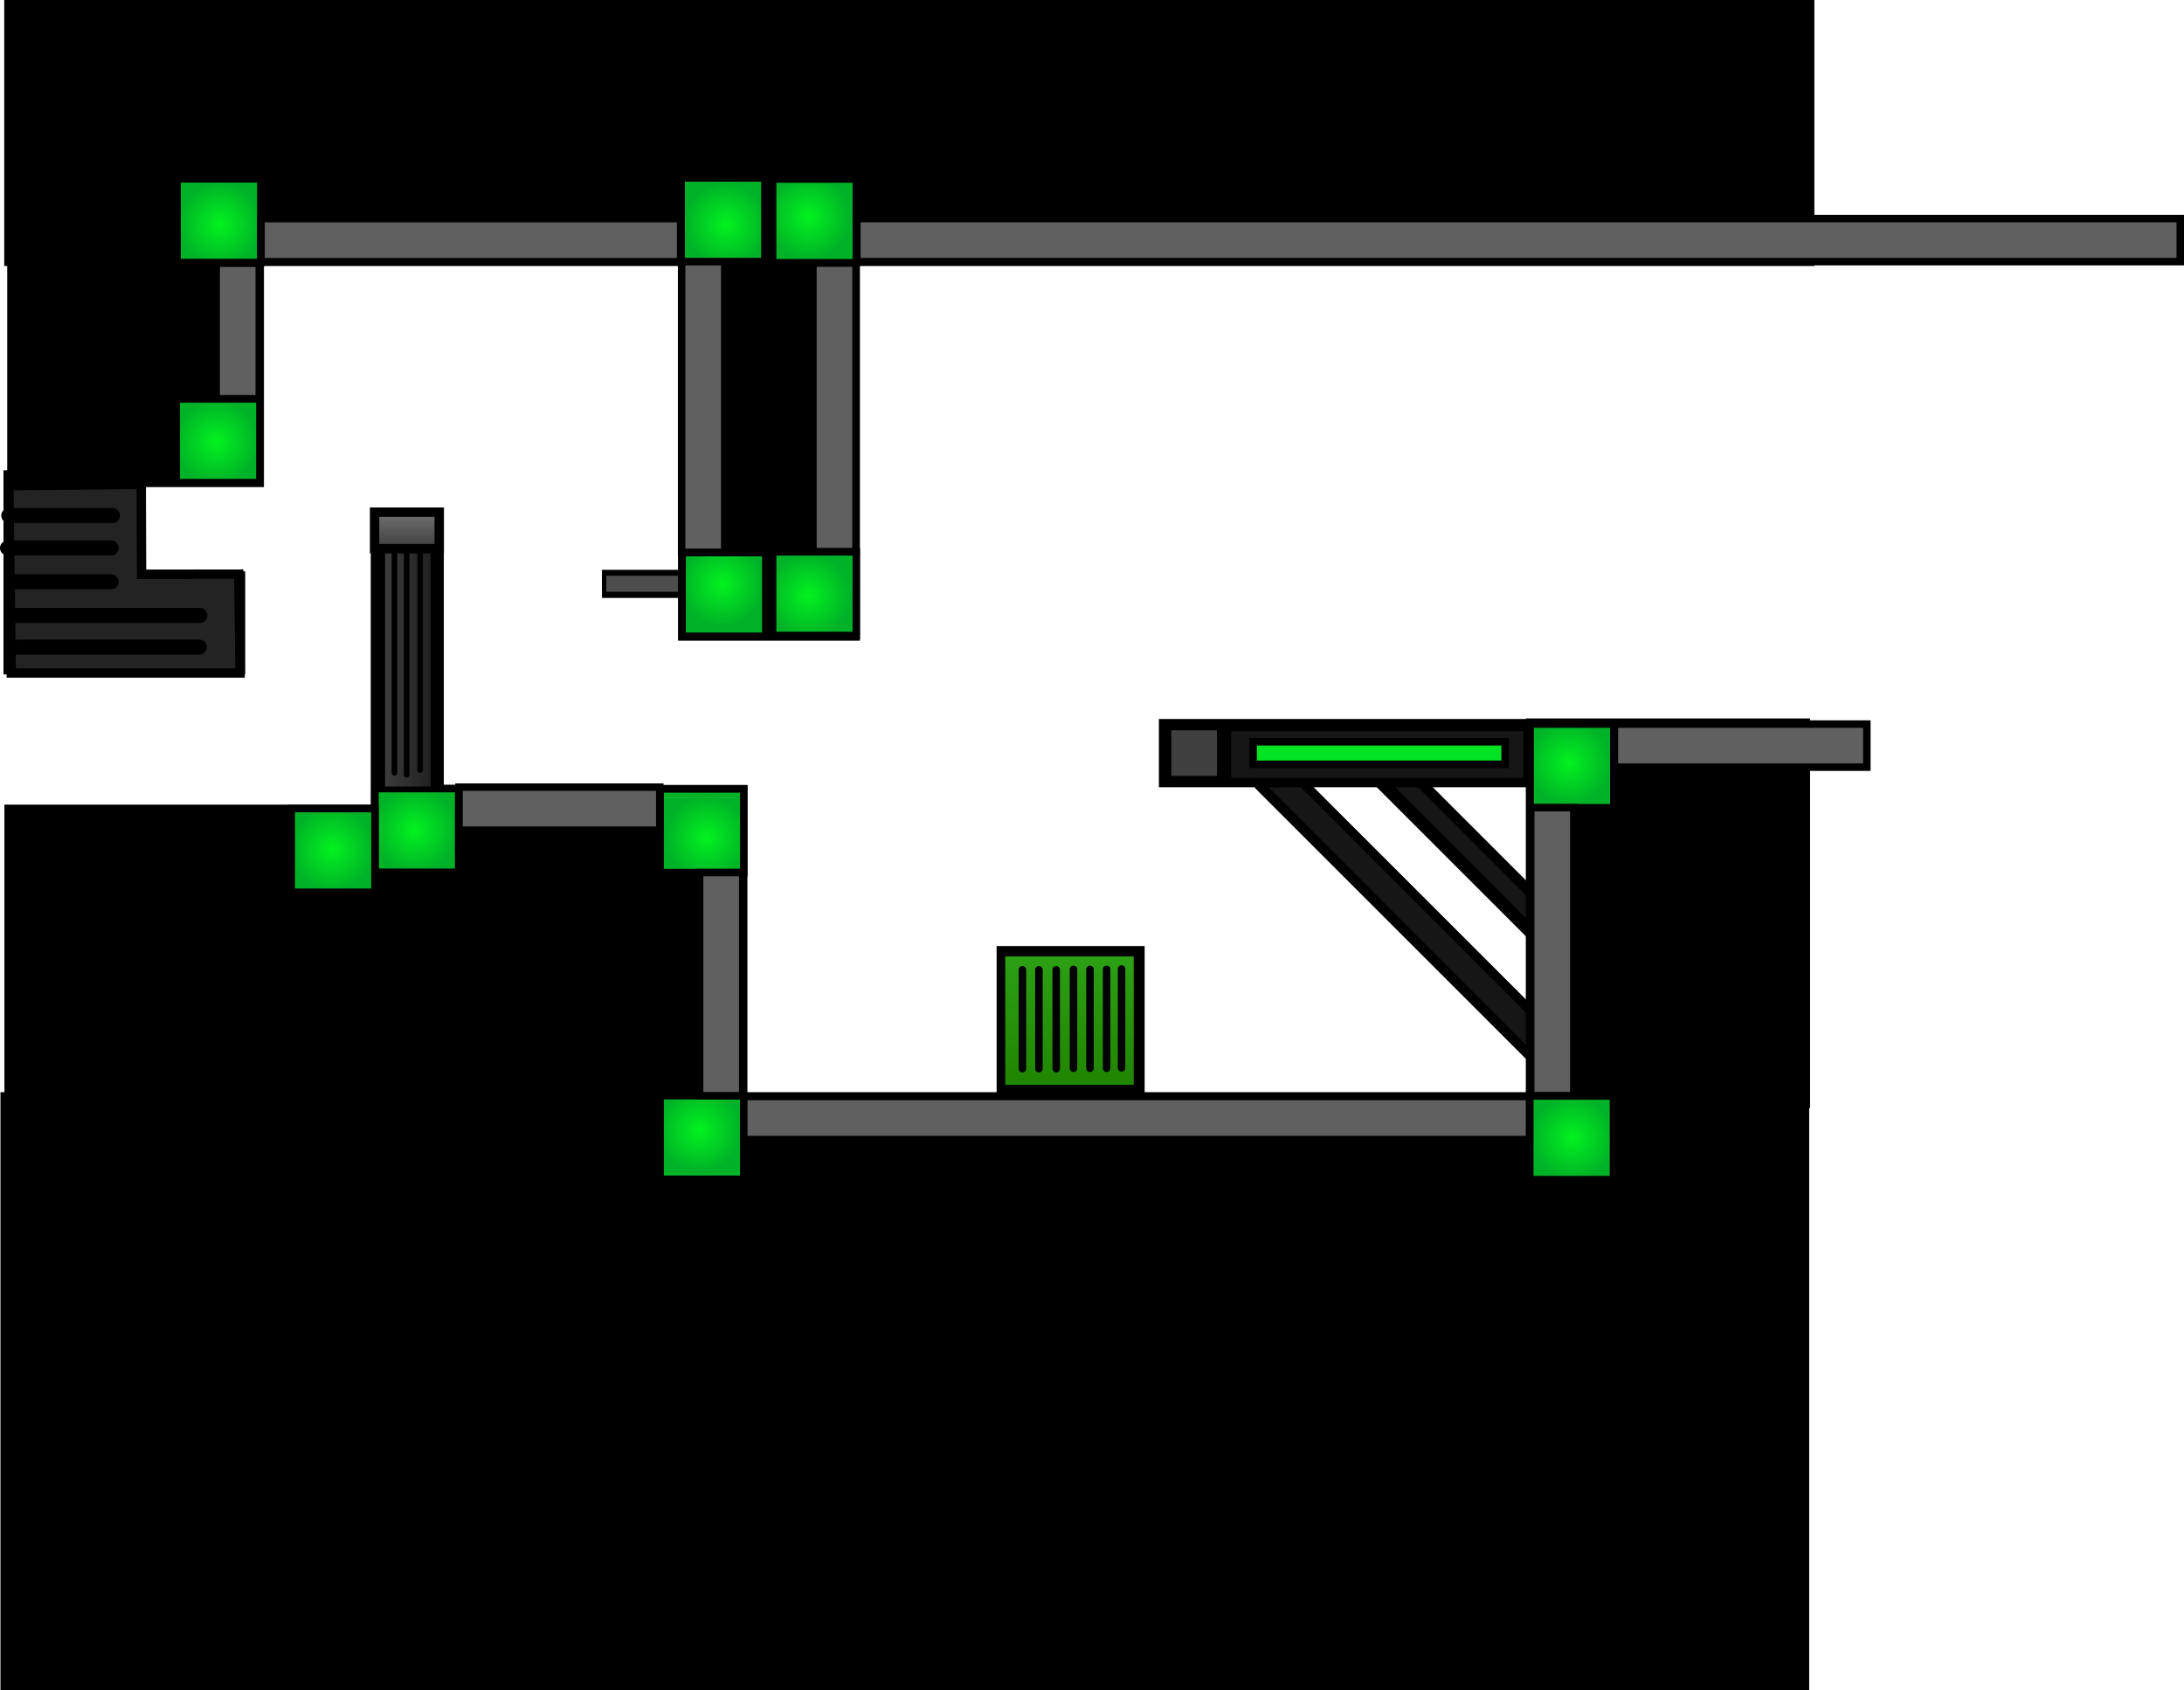 <svg version="1.1" xmlns="http://www.w3.org/2000/svg" xmlns:xlink="http://www.w3.org/1999/xlink" width="582.758" height="451.089" viewBox="0,0,582.758,451.089"><defs><radialGradient cx="416.993" cy="200.083" r="11.167" gradientUnits="userSpaceOnUse" id="color-1"><stop offset="0" stop-color="#02f220"/><stop offset="1" stop-color="#00b227"/></radialGradient><radialGradient cx="417.993" cy="300.083" r="11.167" gradientUnits="userSpaceOnUse" id="color-2"><stop offset="0" stop-color="#02f220"/><stop offset="1" stop-color="#00b227"/></radialGradient><radialGradient cx="184.993" cy="298.083" r="11.167" gradientUnits="userSpaceOnUse" id="color-3"><stop offset="0" stop-color="#02f220"/><stop offset="1" stop-color="#00b227"/></radialGradient><radialGradient cx="186.993" cy="220.083" r="11.167" gradientUnits="userSpaceOnUse" id="color-4"><stop offset="0" stop-color="#02f220"/><stop offset="1" stop-color="#00b227"/></radialGradient><radialGradient cx="108.993" cy="218.083" r="11.167" gradientUnits="userSpaceOnUse" id="color-5"><stop offset="0" stop-color="#02f220"/><stop offset="1" stop-color="#00b227"/></radialGradient><radialGradient cx="86.993" cy="223.083" r="11.167" gradientUnits="userSpaceOnUse" id="color-6"><stop offset="0" stop-color="#02f220"/><stop offset="1" stop-color="#00b227"/></radialGradient><radialGradient cx="191.094" cy="152.434" r="11.167" gradientUnits="userSpaceOnUse" id="color-7"><stop offset="0" stop-color="#02f220"/><stop offset="1" stop-color="#00b227"/></radialGradient><linearGradient x1="283.725" y1="251.77" x2="283.725" y2="286.051" gradientUnits="userSpaceOnUse" id="color-8"><stop offset="0" stop-color="#2ca015"/><stop offset="1" stop-color="#208500"/></linearGradient><radialGradient cx="57.094" cy="56.434" r="11.167" gradientUnits="userSpaceOnUse" id="color-9"><stop offset="0" stop-color="#02f220"/><stop offset="1" stop-color="#00b227"/></radialGradient><radialGradient cx="56.094" cy="114.434" r="11.167" gradientUnits="userSpaceOnUse" id="color-10"><stop offset="0" stop-color="#02f220"/><stop offset="1" stop-color="#00b227"/></radialGradient><linearGradient x1="106.929" y1="133.209" x2="106.929" y2="142.942" gradientUnits="userSpaceOnUse" id="color-11"><stop offset="0" stop-color="#717171"/><stop offset="1" stop-color="#3e3e3e"/></linearGradient><linearGradient x1="101.104" y1="175.314" x2="113.254" y2="175.314" gradientUnits="userSpaceOnUse" id="color-12"><stop offset="0" stop-color="#3c3c3c"/><stop offset="1" stop-color="#212121"/></linearGradient><radialGradient cx="214.094" cy="155.434" r="11.167" gradientUnits="userSpaceOnUse" id="color-13"><stop offset="0" stop-color="#02f220"/><stop offset="1" stop-color="#00b227"/></radialGradient><radialGradient cx="214.094" cy="54.434" r="11.167" gradientUnits="userSpaceOnUse" id="color-14"><stop offset="0" stop-color="#02f220"/><stop offset="1" stop-color="#00b227"/></radialGradient><radialGradient cx="192.094" cy="56.434" r="11.167" gradientUnits="userSpaceOnUse" id="color-15"><stop offset="0" stop-color="#02f220"/><stop offset="1" stop-color="#00b227"/></radialGradient></defs><g transform="translate(1.644,3.5)"><g data-paper-data="{&quot;isPaintingLayer&quot;:true}" fill-rule="nonzero" stroke-linejoin="miter" stroke-miterlimit="10" stroke-dasharray="" stroke-dashoffset="0" style="mix-blend-mode: normal"><path d="M412.032,252.567l-51.179,-51.179l7.122,-7.122l51.179,51.179z" fill="#000000" stroke="#000000" stroke-width="0.5" stroke-linecap="butt"/><path d="M159.222,155.833v-7h21.25v7z" fill="#000000" stroke="#000000" stroke-width="0.5" stroke-linecap="butt"/><path d="M160.138,154.443v-4.276h19.5v4.276z" fill="#4d4d4d" stroke="#000000" stroke-width="0" stroke-linecap="butt"/><path d="M413.749,249.787l-50.364,-50.457l2.99,-3.067l50.364,50.457z" fill="#161616" stroke="#000000" stroke-width="0" stroke-linecap="butt"/><path d="M407.939,281.186l-74.455,-74.455l7.584,-7.584l74.455,74.455z" fill="#000000" stroke="#000000" stroke-width="0.5" stroke-linecap="butt"/><path d="M407.703,277.537l-71.318,-71.449l4.234,-4.343l71.318,71.449z" fill="#161616" stroke="#000000" stroke-width="0" stroke-linecap="butt"/><path d="M-0.519,67.5v-71h483.003v71z" data-paper-data="{&quot;index&quot;:null}" fill="#000000" stroke="none" stroke-width="0" stroke-linecap="butt"/><path d="M307.587,206.612v-18.215h99v18.215z" fill="#000000" stroke="none" stroke-width="0" stroke-linecap="butt"/><path d="M264.534,288.25v-39h39v39z" fill="#000000" stroke="#000000" stroke-width="0.5" stroke-linecap="butt"/><path d="M179.534,167.25v-101.667h48v101.667z" fill="#000000" stroke="#000000" stroke-width="0.5" stroke-linecap="butt"/><path d="M99.201,288.583v-82.333h98.333v82.333z" fill="#000000" stroke="#000000" stroke-width="0.5" stroke-linecap="butt"/><path d="M0.534,126.25v-71h68v71z" fill="#000000" stroke="#000000" stroke-width="0.5" stroke-linecap="butt"/><path d="M97.534,212.583v-80.333h19v80.333z" fill="#000000" stroke="#000000" stroke-width="0.5" stroke-linecap="butt"/><path d="M-0.466,176.25v-27h64v27z" fill="#000000" stroke="#000000" stroke-width="0.5" stroke-linecap="butt"/><path d="M405.49,292.25v-104h75.846v104z" data-paper-data="{&quot;index&quot;:null}" fill="#000000" stroke="none" stroke-width="0" stroke-linecap="butt"/><path d="M-1.519,447.589v-159.589h482.621v159.589z" data-paper-data="{&quot;index&quot;:null}" fill="#000000" stroke="none" stroke-width="0" stroke-linecap="butt"/><path d="M-0.468,290.25v-79h99.793v79z" fill="#000000" stroke="none" stroke-width="0" stroke-linecap="butt"/><path d="M-0.466,150.25v-28h37v28z" fill="#000000" stroke="#000000" stroke-width="0.5" stroke-linecap="butt"/><path d="M406.647,212.083v-22.333h22.333v22.333z" fill="url(#color-1)" stroke="#000000" stroke-width="2" stroke-linecap="butt"/><path d="M406.547,311.35v-22.333h22.333v22.333z" fill="url(#color-2)" stroke="#000000" stroke-width="2" stroke-linecap="butt"/><path d="M174.488,311.267v-22.333h22.333v22.333z" fill="url(#color-3)" stroke="#000000" stroke-width="2" stroke-linecap="butt"/><path d="M174.488,229.392v-22.333h22.333v22.333z" fill="url(#color-4)" stroke="#000000" stroke-width="2" stroke-linecap="butt"/><path d="M98.405,229.308v-22.333h22.333v22.333z" fill="url(#color-5)" stroke="#000000" stroke-width="2" stroke-linecap="butt"/><path d="M76.072,234.642v-22.333h22.333v22.333z" fill="url(#color-6)" stroke="#000000" stroke-width="2" stroke-linecap="butt"/><path d="M180.363,166.317v-22.333h22.333v22.333z" fill="url(#color-7)" stroke="#000000" stroke-width="2" stroke-linecap="butt"/><path d="M496.483,189.75v11.5h-67.363v-11.5z" fill="#606060" stroke="#000000" stroke-width="2" stroke-linecap="butt"/><path d="M406.802,212.069h11.5v76.863h-11.5z" fill="#606060" stroke="#000000" stroke-width="2" stroke-linecap="butt"/><path d="M406.483,289.15v11.5h-209.663v-11.5z" fill="#606060" stroke="#000000" stroke-width="2" stroke-linecap="butt"/><path d="M226.766,143.788h-11.5v-77.077h11.5z" fill="#606060" stroke="#000000" stroke-width="2" stroke-linecap="butt"/><path d="M180.234,66.283h11.5v77.633h-11.5z" data-paper-data="{&quot;index&quot;:null}" fill="#606060" stroke="#000000" stroke-width="2" stroke-linecap="butt"/><path d="M196.533,288.955h-11.5v-59.577h11.5z" fill="#606060" stroke="#000000" stroke-width="2" stroke-linecap="butt"/><path d="M174.405,206.583v11.5h-53.577v-11.5z" fill="#606060" stroke="#000000" stroke-width="2" stroke-linecap="butt"/><path d="M266.584,286.051v-34.281h34.281v34.281z" fill="url(#color-8)" stroke="#000000" stroke-width="0" stroke-linecap="butt"/><path d="M271.173,255.321v26.405" fill="none" stroke="#000000" stroke-width="2" stroke-linecap="round"/><path d="M297.619,255.112v26.405" fill="none" stroke="#000000" stroke-width="2" stroke-linecap="round"/><path d="M275.574,255.321v26.405" fill="none" stroke="#000000" stroke-width="2" stroke-linecap="round"/><path d="M280.184,281.727v-26.405" fill="none" stroke="#000000" stroke-width="2" stroke-linecap="round"/><path d="M284.795,255.217v26.405" fill="none" stroke="#000000" stroke-width="2" stroke-linecap="round"/><path d="M289.196,255.217v26.405" fill="none" stroke="#000000" stroke-width="2" stroke-linecap="round"/><path d="M293.637,281.622v-26.405" fill="none" stroke="#000000" stroke-width="2" stroke-linecap="round"/><path d="M45.613,66.567v-22.333h22.333v22.333z" fill="url(#color-9)" stroke="#000000" stroke-width="2" stroke-linecap="butt"/><path d="M45.363,125.317v-22.333h22.333v22.333z" fill="url(#color-10)" stroke="#000000" stroke-width="2" stroke-linecap="butt"/><path d="M226.978,66.333v-11.5h353.137v11.5z" fill="#606060" stroke="#000000" stroke-width="2" stroke-linecap="butt"/><path d="M68.002,66.349v-11.5h111.966v11.5z" data-paper-data="{&quot;index&quot;:null}" fill="#606060" stroke="#000000" stroke-width="2" stroke-linecap="butt"/><path d="M67.534,102.915h-11.5v-36.166h11.5z" data-paper-data="{&quot;index&quot;:null}" fill="#606060" stroke="#000000" stroke-width="2" stroke-linecap="butt"/><path d="M1.365,176.128l-0.654,-49.993l35.332,-0.34l0.086,23.979l25.938,-0.031l0.344,26.385z" fill="#232323" stroke="#000000" stroke-width="2.5" stroke-linecap="butt"/><path d="M3.044,169.225h48.5" fill="none" stroke="#000000" stroke-width="4" stroke-linecap="round"/><path d="M51.69,160.76h-49.333" fill="none" stroke="#000000" stroke-width="4" stroke-linecap="round"/><path d="M2.023,151.76h26" fill="none" stroke="#000000" stroke-width="4" stroke-linecap="round"/><path d="M0.356,142.76h27.667" fill="none" stroke="#000000" stroke-width="4" stroke-linecap="round"/><path d="M0.69,134.094h27.667" fill="none" stroke="#000000" stroke-width="4" stroke-linecap="round"/><path d="M309.648,204.844v-14.683h14.683v14.683z" fill="#3f3f3f" stroke="#000000" stroke-width="2.5" stroke-linecap="butt"/><path d="M326.898,204.094v-12.433h77.933v12.433z" fill="#161616" stroke="none" stroke-width="0" stroke-linecap="butt"/><path d="M98.304,142.942v-9.733h17.25v9.733z" fill="url(#color-11)" stroke="#000000" stroke-width="2.5" stroke-linecap="butt"/><path d="M101.104,206.42v-62.211h12.15v62.211z" fill="url(#color-12)" stroke="none" stroke-width="0" stroke-linecap="butt"/><path d="M106.867,203.272v-60.25" fill="none" stroke="#000000" stroke-width="1.5" stroke-linecap="round"/><path d="M110.467,142.772v59.25" fill="none" stroke="#000000" stroke-width="1.5" stroke-linecap="round"/><path d="M103.617,143.522v59.25" fill="none" stroke="#000000" stroke-width="1.5" stroke-linecap="round"/><path d="M204.513,166.117v-22.333h22.333v22.333z" fill="url(#color-13)" stroke="#000000" stroke-width="2" stroke-linecap="butt"/><path d="M204.513,66.617v-22.333h22.333v22.333z" fill="url(#color-14)" stroke="#000000" stroke-width="2" stroke-linecap="butt"/><path d="M180.113,66.317v-22.333h22.333v22.333z" fill="url(#color-15)" stroke="#000000" stroke-width="2" stroke-linecap="butt"/><path d="M332.722,200.484v-6h67.25v6z" fill="#02e422" stroke="#000000" stroke-width="2" stroke-linecap="butt"/></g></g></svg>